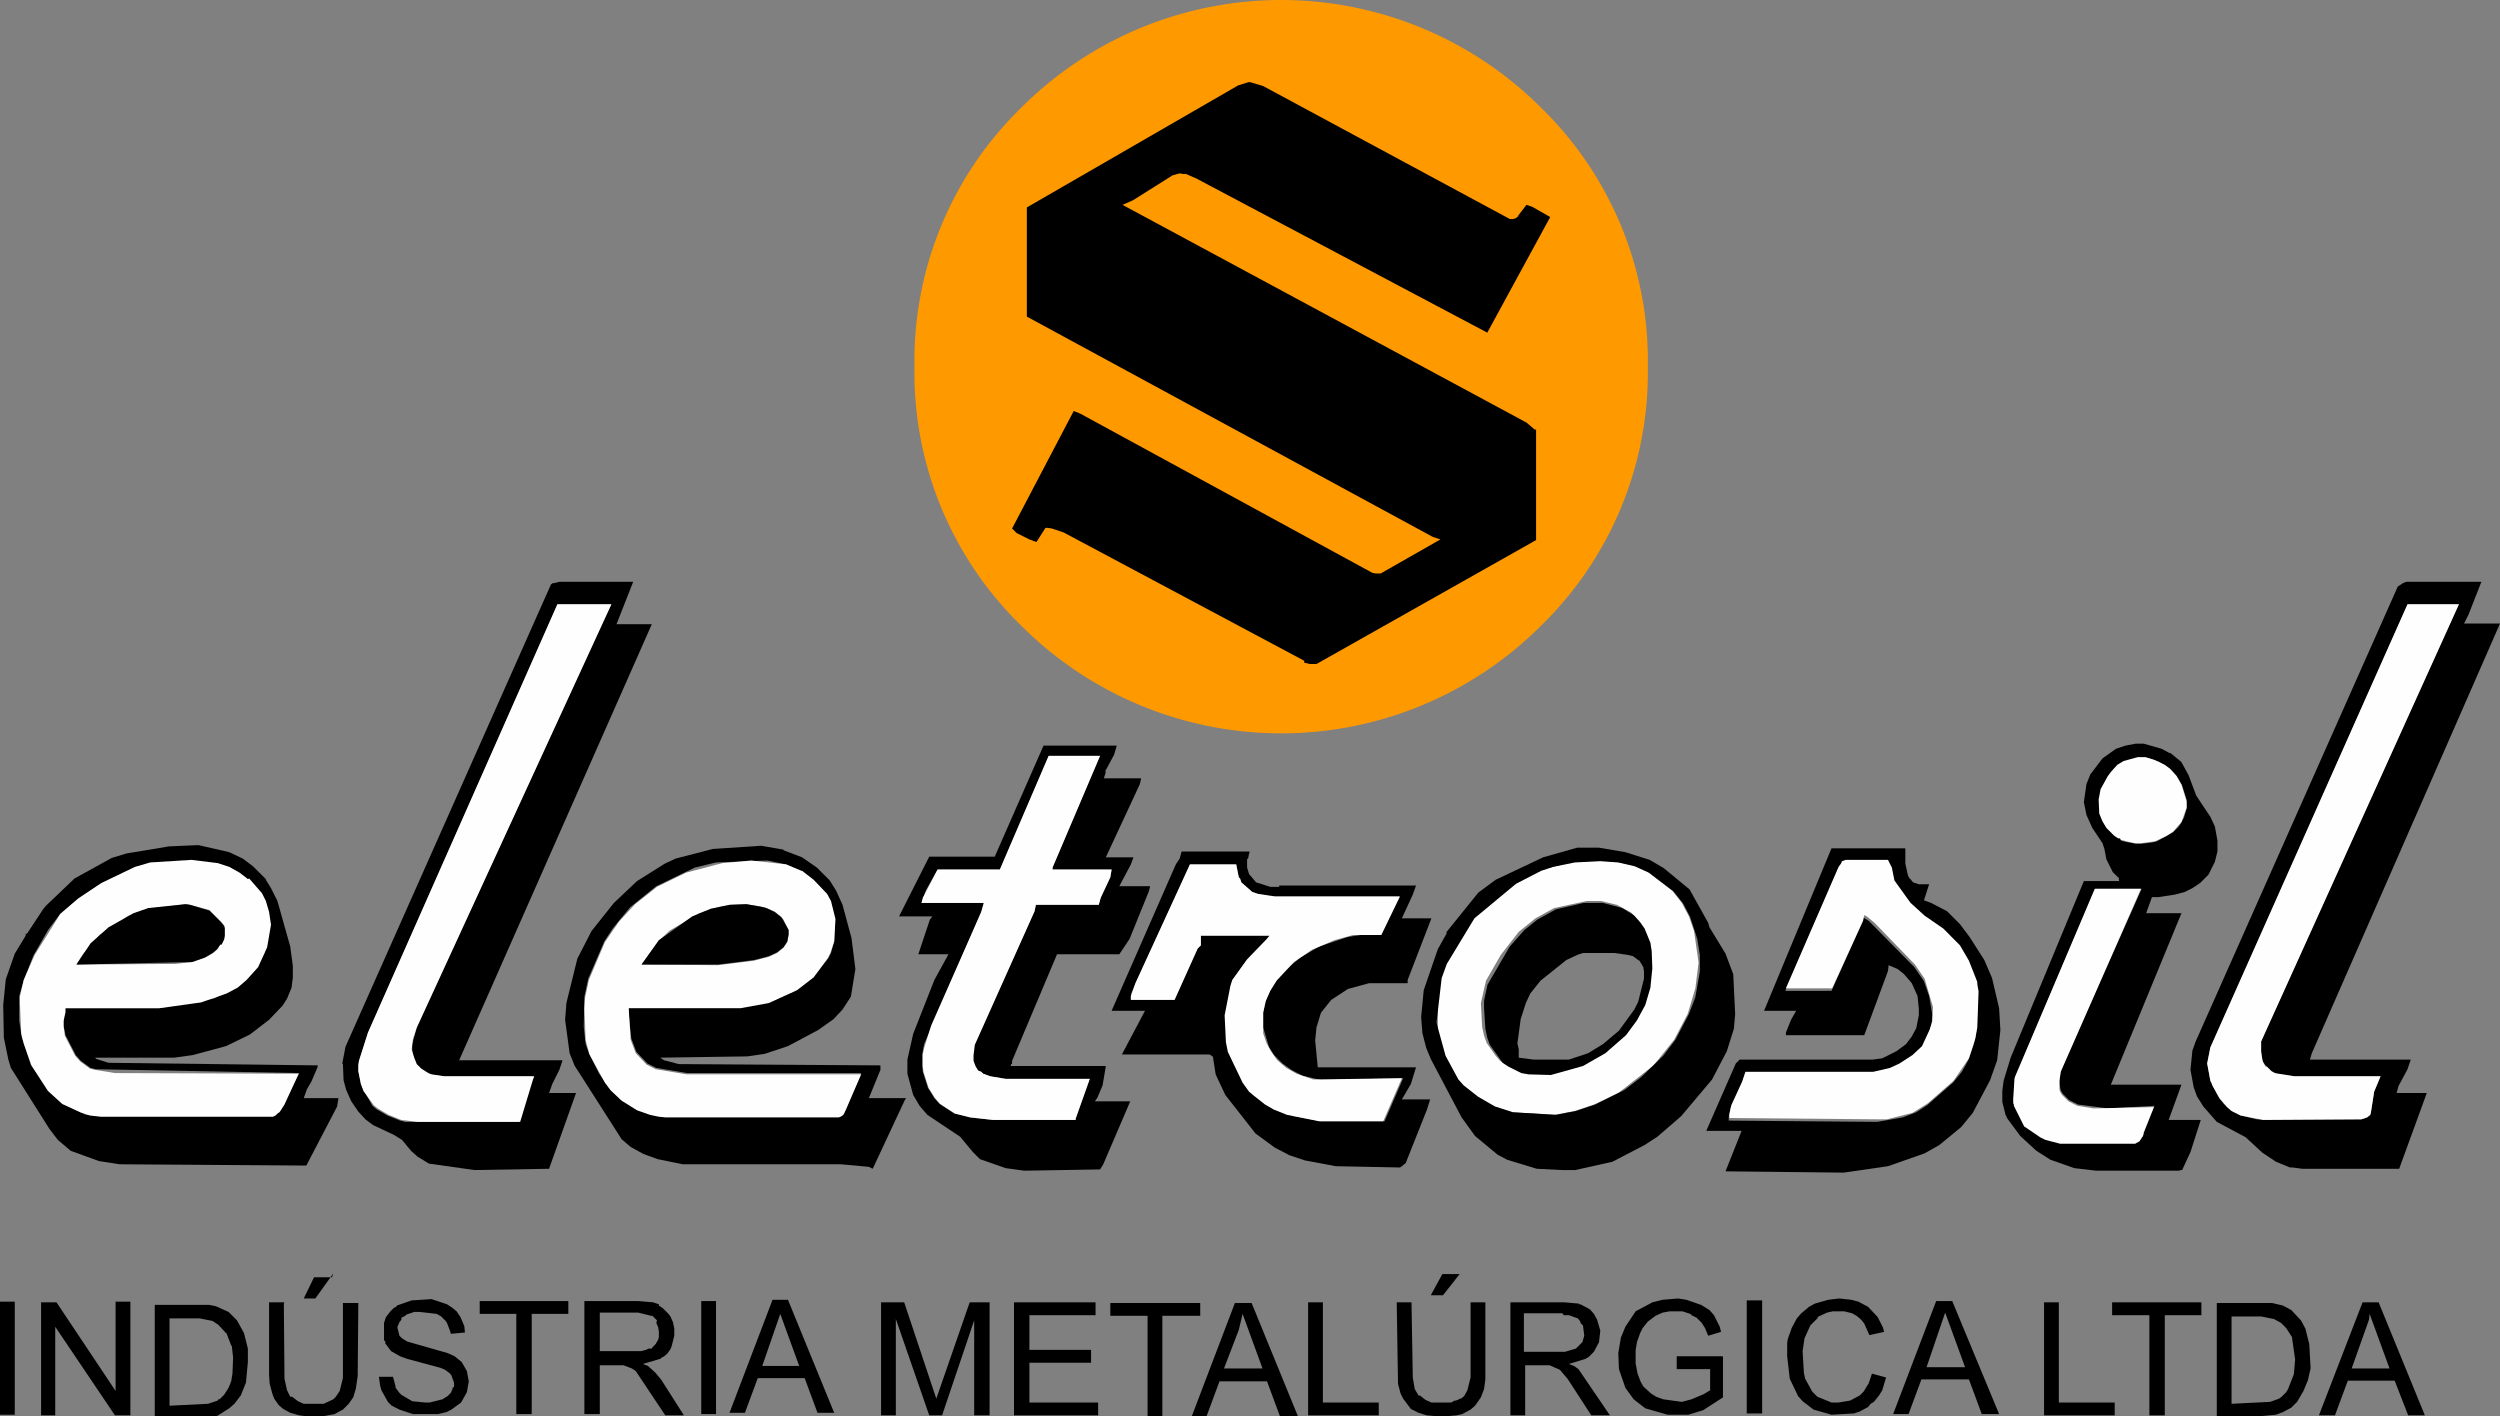 <svg id="Camada_1" data-name="Camada 1" xmlns="http://www.w3.org/2000/svg" viewBox="0 0 194.65 110.25"><rect x="0" y="0" width="194.65" height="110.25" fill="#808080" stroke="none"/><defs><style>.cls-1{fill:#f90;}.cls-2{fill:#fefefe;}</style></defs><title>logo</title><g id="Layer0_0_FILL" data-name="Layer0 0 FILL"><path class="cls-1" d="M131.35,33.25A27.51,27.51,0,0,0,123,13.05a28.61,28.61,0,0,0-40.4,0,27.51,27.51,0,0,0-8.35,20.2,27.51,27.51,0,0,0,8.35,20.2,28.61,28.61,0,0,0,40.4,0A27.51,27.51,0,0,0,131.35,33.25Z" transform="translate(-3.05 -4.7)"/></g><g id="Layer0_0_MEMBER_0_FILL" data-name="Layer0 0 MEMBER 0 FILL"><path d="M122.35,20.8l-.45-.15-.65.85,0,.05-.2.15-.2.05h-.25L101.4,11.4l-1-.3h-.15l-.8.25L83,20.85l0,8.5L114.6,46.5l.6.2-4.65,2.65h-.4l-.25-.05L87.15,36.9l-.5-.2-4.8,9.15.35.35,1,.5.55.2.7-1.1h.15l.35.05.9.3,18.75,10,0,.15.45.1h.2l.3,0,17.1-9.65V38.15l-.1,0-.65-.55L90.45,20.65l.8-.35,3.1-1.95.55-.15.3.05h.2l.8.35,22.65,12,4.9-9Z" transform="translate(-3.05 -4.7)"/></g><g id="Layer0_0_MEMBER_1_FILL" data-name="Layer0 0 MEMBER 1 FILL"><path d="M29.75,87.55l.05,1.25.2.75.4.9.55.8.55.6.6.45,1.6.75.65.4.7.85.5.45.9.55,3.55.5,5.8-.1,2.1-5.9H45.8l.25-.7L46.6,88l.25-.75H38.8l15-33.95H51.05L52.35,50H46.6l-.4.1-.1,0-.15.1-16,36-.25,1.3M35.15,86l0,.4,0,.65.2.5.35.35.8.45,1,.15h7l-.1.25-1,3.3-8.8,0-.4-.1-1-.4-.85-.5-.3-.25L31.6,90l-.45-.9-.2-1v-.2l.05-.6.7-2.2L46.45,51.75h4.2L35.5,84.7Z" transform="translate(-3.05 -4.7)"/></g><g id="Layer0_0_MEMBER_2_FILL" data-name="Layer0 0 MEMBER 2 FILL"><path d="M189.85,50.3l-.1.05L174,85.8l-.25.7L173.6,88l.25,1.35.25.7.5.8,1.05,1.2,2.25,1.2,1.3,1.2,1.05.7,1.1.45.2,0,.75.1h7.55L192,89.8h-2.35l.15-.55.7-1.3.25-.75H182.9l.15-.5L197.7,53.25h-2.8l.35-.7,1-2.55H190.4l-.25.1-.3.2m.65,1.45h4l-15.4,34v.8l.1.65.05.15.15.25.5.5.5.25,1.3.15h6.7l-.5,1.2-.25,1.6-.05.2-.25.2-.45.15h-8.15l-1.25-.3-.7-.35-.6-.55-.35-.45-.55-1-.05-.15-.1-.2-.25-1.35.25-1.25Z" transform="translate(-3.05 -4.7)"/></g><g id="Layer0_0_MEMBER_3_FILL" data-name="Layer0 0 MEMBER 3 FILL"><path d="M23.75,73.15l-1-1-.8-.6-1.05-.5-2.4-.55-2.3.1-3.3.55-1.15.35-2.9,1.6-2.2,2.1-.25.3-1.25,1.9-.1,0v.15l-.85,1.4-.7,2-.2,2,.05,2.55L3.7,87.2l.2.65,3,4.75.65.85,1,.85,2.2.8,1.6.25,14.55.1,2.4-4.6.1-.65H26.7l.25-.7.35-.6.45-1.05.05-.2-16.3-.2-.95-.3-.1-.1H16.6l1.45-.2,2.6-.7,1.85-.9L24,84.1,25.05,83l.35-.55.35-.85.1-.8V79.9l-.2-1.5-1-3.55-.5-1-.4-.65m-2.85-1,.8.45.65.5,1,1.15.3.6.25.85.15,1-.4,2.15L23.05,80l-.9,1-.7.6-1.75.85-4.3.75H8.1v.3l-.1.4v0l0,.25v.4l.15.75.8,1.55.4.45.75.55.4.1,15.85.3-1.4,2.85-.1.15-.15.1-.15.15-.2.1H10.9L9.75,91.5,7.9,90.65,6.75,89.6l-1.3-2-.7-2.1-.2-1.3V82.75l0-.5L4.9,81l.75-1.9,1.15-2,.9-1.2,1.4-1.2,1.8-1.2,2.6-1.25,1.2-.35.4,0,3.2-.15,1.4.2Z" transform="translate(-3.05 -4.7)"/></g><g id="Layer0_0_MEMBER_4_FILL" data-name="Layer0 0 MEMBER 4 FILL"><path d="M64.05,70.85l-1.75-.3-3.75.25-2.9.75-.85.4L52.65,73.3,50.85,75l-1.75,2.2L48,79.35l-.85,3.45-.1,1.3.35,2.6.4,1L48,88l3.45,5.4.7.6,1,.55,1.1.4,1.95.4h12.3l2.2.2.3.15,2.5-5.35.1-.15H70.7l.9-2.2v-.35l-15.7-.1-1.15-.3-.3-.2,6.8-.1,1.35-.2,1.8-.6,2.35-1.25,1.2-.85.7-.75.65-1,.35-2.15-.3-2.4-.7-2.6-.5-1.1-.5-.8-1-1-1.15-.8-1.45-.55m.2,1.1,1.2.55,1.25,1,.7.8.3.55.35,1.4L68,78l-.25.9-.2.4-1.15,1.45-1.3,1-1.95.9-2.45.5-8.7,0v.5l.2,1.9.4,1.05.85.9.7.35,2.4.4H70.1l-1.2,2.9-.15.2-.1.1-.15.1-.15.05H54.8l-.5-.05-.7-.15-1-.35-1.2-.75-.85-.8-.85-1.2-.8-1.6-.25-.7-.15-1.35.05-2.35.3-1.4,1.25-2.9.65-1,1.35-1.65,2.05-1.65,3-1.45,1.65-.4,4-.15Z" transform="translate(-3.05 -4.7)"/></g><g id="Layer0_0_MEMBER_5_FILL" data-name="Layer0 0 MEMBER 5 FILL"><path d="M102.65,73.75l-.7,0-1.1-.35-.55-.65-.15-.5v-.45l0-.1V71.6l.1-.1v-.1l.1-.4H95.05l-.15.55-.3.45-5,11.4h2.6L90.4,86.8h6.4l.4,0,.2.1h0l.1.1v0l0,.05v0l.2,1.3.75,1.6,2.35,3,1.5,1.1,1.15.6,1.2.4,2.4.45,5,.1.15-.1h0l.3-.25,1.65-4.15.25-.8H112.2l.7-1.2.4-1.3h-7.65l-.2-2.1.1-1,.35-1.15.8-1,1.3-.85,1.65-.45,3,0,0-.25,1.85-4.8H112.2l.85-1.85.25-.7-10.65,0M99.6,73.1l.1.3.85.75.45.15.9.2,10.1,0-1.45,3H109l-1,.15-2.25.75-1.45.85-1.2,1-.65.75-.5.8-.35.8-.2.9,0,1.2.45,1.5.4.65.65.65.7.5.85.45,1.5.35,6.35-.15-1.45,3.35-5,0-2.1-.4-1.45-.5-.7-.4-1-.75-.75-1-1-2.2-.25-1-.1-2.1.35-2L99,81l1.15-1.6,1.5-1.55.25-.3H96.55l0,.75v0l-.25.25-1.8,4h-3.4l0-.1v-.2l.05-.25L95.7,72h3.6l.2,1Z" transform="translate(-3.05 -4.7)"/></g><g id="Layer0_0_MEMBER_6_FILL" data-name="Layer0 0 MEMBER 6 FILL"><path class="cls-2" d="M65.45,72.5,64.25,72l-2.7-.3-2.25.2-2.85.75L54.2,73.75,52.5,75.1l-1.25,1.35-1.1,1.6L48.9,81l-.3,1.4-.05.85.1,2.45.3,1.1,1.2,2.2.45.6.85.8,1.2.75,1,.35.7.15.5.05H68.35l.15-.05.15-.1.1-.1,1.35-3.1H56.5l-2.4-.4-.7-.35-.85-.9-.4-1.05L52,83.2l8.7,0,2.2-.4,2.2-1,1.3-1L67.5,79.3l.2-.4L68,78l.1-1.75-.35-1.4-.3-.55-1.05-1.1-.9-.7m-6.6,2.85,1-.2,1.3-.05,1.55.3.65.3.5.4.15.2.4.85v.35l-.1.55-.3.45-.5.4-.65.3-1.15.3-2.8.35L53,79.8l1.4-1.9.8-.75,2.3-1.35Z" transform="translate(-3.05 -4.7)"/></g><g id="Layer0_0_MEMBER_7_FILL" data-name="Layer0 0 MEMBER 7 FILL"><path d="M89.1,64.75l.7-1.3.2-.7H84.3L80.5,71.4H75.4l-2.35,4.65h2.6l-.2.25-.9,2.7H76.9l-1.1,2L74.15,85.2l-.45,2,0,1.1.45,1.65.5.85.6.7,2.55,1.7,1,1.2.55.55,2,.7,1.45.2,5.9-.1.25-.4,2.1-4.9H88.3l.2-.3.4-.95.25-1.5h-7.4v-.1l.1-.1v-.2L85.35,79H90.2L91,77.8l1.5-3.7.1-.4H90.2L91.1,72l.2-.55H89.15l2.65-5.7.1-.45H89l.15-.5M85,72.25l0,.15h4.6l-.1.6-.75,1.6-.15.55h-4.9l-.1.5L78.9,86.05l-.1.8v.45l.15.4.25.35.25.1.15.15.55.2,1.2.2H87.9l-1.1,3.1v.1H80.35l-1.8-.2-1.2-.3-1.15-.75-.4-.45-.5-.8-.4-1.25-.05-.45v-.9L75,86l4.45-10.3.2-.7H74.8l.35-1,.9-1.6H80.9l3.8-8.85h4Z" transform="translate(-3.05 -4.7)"/></g><g id="Layer0_0_MEMBER_8_FILL" data-name="Layer0 0 MEMBER 8 FILL"><path class="cls-2" d="M22.35,73.15l-.65-.5-.8-.45L20,71.9l-2.05-.25-3.2.2-1.2.35-2.6,1.25-1.8,1.2-1.4,1.2-2,3.2L4.9,81l-.3,1.3,0,.5.1,2.35.2.8.6,1.7,1.3,2L7.9,90.65l1.4.65.75.25.85.1H24.3l.2-.1.15-.15.15-.1.4-.6,1.1-2.4L12,88.25,10.45,88l-.4-.1-.75-.55-.4-.45-.8-1.55L8,84.6v-.4l.15-.7v-.3h7.3l3.25-.45,2-.7.85-.45.7-.6.9-1,.7-1.55.3-1.75-.15-1-.25-.85-.3-.6-1-1.15M17.5,75.1l.35.05,1.5.4.9.9.25.3.05.2v.55l-.05.3-.2.4-.1,0L20,78.6l-.35.3-.6.35-1,.35-1.35.15L9,79.8,9.5,79l1.3-1.5L13.05,76l1.55-.55Z" transform="translate(-3.05 -4.7)"/></g><g id="Layer0_0_MEMBER_9_FILL" data-name="Layer0 0 MEMBER 9 FILL"><path d="M151.4,71.9V70.75h-5.75L140.4,83.4h2.5l-.4.7-.4,1,0,.2h6.1l1.85-5,.05-.45.7.3.5.4.6.7.45,1,.1,1v.5l-.2,1-.35.65-.45.6-.75.55-1.1.55-.75.1H138.5l-.3.3-2.3,5.25h2.75L137.4,95.9l9.2.1,3.45-.5,2.85-1,1.15-.65,1.7-1.4.9-1.1L158,88.8l.55-1.55.25-2.35-.1-1.7-.55-2.35-.6-1.4-1.15-1.8-.75-1-1-1L153.4,75l-.55-.2.4-1.25h-.8l-.45-.15-.2-.25-.1-.1-.1-.2-.2-.9m-5-.1.05,0,.25-.15h.1l.45,0,2.75,0,.3.6.2,1L151.8,75l1.1,1,1.45,1,.45.45.8,1,.7,1.2.65,1.65v.15l.1.6-.1,2.8-.2,1.1-.45,1.3-.5.9-.7.85-2,1.75-.85.55-1.05.4-2,.35-11.55-.1v-.3l.15-.7.85-1.85.25-.75,9.95,0,1.3-.3.75-.35,1-.65.75-.7.6-1.3.2-.65.05-.7-.25-1.45-.4-1.15-.75-1.1-3.55-3.6-.4-.25-.05.25-2.45,5.45-3.6,0,4.1-9.45.25-.35Z" transform="translate(-3.05 -4.7)"/></g><g id="Layer0_0_MEMBER_10_FILL" data-name="Layer0 0 MEMBER 10 FILL"><path class="cls-2" d="M35.1,86.4l.1-.8.3-.9L50.65,51.75h-4.2L31.7,85.1,31,87.3l-.05.3v.5l.2,1,.2.55.8,1.1.3.25.85.5,1,.4,1.25.15h8l1-3.3.1-.25h-7l-1-.15-.25-.1-.55-.35-.35-.35-.2-.5Z" transform="translate(-3.05 -4.7)"/></g><g id="Layer0_0_MEMBER_11_FILL" data-name="Layer0 0 MEMBER 11 FILL"><path class="cls-2" d="M194.5,51.75h-4l-15.35,34.5-.25,1.25.25,1.35.1.2.05.15.55,1,.6.7.35.3.7.35,1.75.35,7.65-.05.45-.15.25-.2.05-.2.25-1.6.5-1.2h-6.7l-1.55-.25-.25-.15-.35-.35-.1,0-.2-.35-.05-.15-.1-.65v-.8Z" transform="translate(-3.05 -4.7)"/></g><g id="Layer0_0_MEMBER_12_FILL" data-name="Layer0 0 MEMBER 12 FILL"><path d="M172,63.35l-.65-.35-1.4-.4h-.6l-.8.15-.75.25-1.05.75L165.8,65l-.3.75-.2,1.4.2,1,.45,1,.8,1.2.15.45.15.8.5,1,.4.4V73l.05,0,.05.3H165.3l-5.7,13.75-.55,1.8-.1.8v.85l.25,1,.15.3,1,1.35,1.25,1.15,1.1.7,1.85.65,1.7.2h6.45l.15-.05h.1l0,0,.65-1.4.8-2.5h-2.5l1-2.75h-5.5l5.5-13.35h-2.75l.45-1.25h.5l1.3-.2.75-.2.6-.3.6-.4.65-.65.5-1,.2-.8v-.85l-.2-1.1-.35-.75-1.1-1.65-.6-1.6-.55-1-.1-.1-.8-.65m-1.85.4,1,.3.9.6.5.55.4.7.35,1.1,0,.4,0,.3-.2.7-.3.55-.15.2-.4.4-1.25.7-.4.1-.85.1h-.35l-.85-.15-.35-.1-.1-.15L168,70l-.3-.2-.6-.6-.3-.5-.25-.6-.05-1.1.15-.8.7-1.3.65-.55,1-.45.6-.15h.6m-4,10.15h3.6L163.5,88.05l-.1.7v.35l.1.5.15.25.5.5.7.35,2.3.3,3.65-.2-.8,2-.05.25-.3.45-.05,0-.25.15-.15,0h-4.95l-1.9-.35-.4-.2-1.25-.85-.8-1.6v-.1l-.05-.1v-.15l0-.2.1-1.6Z" transform="translate(-3.05 -4.7)"/></g><g id="Layer0_0_MEMBER_13_FILL" data-name="Layer0 0 MEMBER 13 FILL"><path class="cls-2" d="M115,83.15l0,2.1.5,1.65,1,1.85,1.15,1.1,1.7,1,1.4.45,3.35.2,1.55-.3,1.5-.5,1.9-.9,2.75-2.15,1.6-2,1.05-2,.6-2,.25-2-.35-2.45-.4-1.15-.55-1.05-.75-.95-1.9-1.45-1.1-.5-1.3-.3-1.4-.1-2.3.15-2.25.6-3,1.65-2.2,2-2.15,3.55-.4,1.1-.35,2.3m5-4,1.4-1.8,1.3-1.05,1.45-.8,2.55-.55h1.1l1.25.3,1.1.6.5.55.35.5.45,1.1.15,1.2v.8l-.15,1.5-.4,1.35-.65,1.2-.85,1.15-1,1-2.35,1.45-2.5.7h-1.2l-1.1-.15-1-.5-.45-.3-.35-.4-.7-1-.2-.55-.15-.7-.1-1.85.4-1.75Z" transform="translate(-3.05 -4.7)"/></g><g id="Layer0_0_MEMBER_14_FILL" data-name="Layer0 0 MEMBER 14 FILL"><path class="cls-2" d="M88.7,63.55h-4L80.9,72.4H76.05L74.9,74.6l-.1.4h4.85l-.2.7-3.9,8.85L75,86.3l-.1.5v.9l.05.45.4,1.25.5.8.4.45,1.15.75,1.2.3,1.8.2H86.8v-.1l1.1-3.1H81.35l-1.2-.2-.55-.2-.15-.15-.25-.1L79,87.7l-.15-.4v-.45l.1-.8,4.65-10.4.1-.5h4.9l.15-.55.75-1.6.1-.6H85l0-.15Z" transform="translate(-3.05 -4.7)"/></g><g id="Layer0_0_MEMBER_15_FILL" data-name="Layer0 0 MEMBER 15 FILL"><path d="M115.7,77.35,115,78.6l-1.1,3.2-.2,2.1.1,1.25.3,1.15.35.85,2.4,4.55,1.05,1.45,1.75,1.45.75.4,2.3.7,2,.1,1,0,2.9-.65,2.5-1.3,1-.65,1.85-1.6,2.4-2.85,1.15-2.2.55-1.75.1-1.15-.15-3.1-.6-1.6-1.25-2.05-.1-.35-1.45-2.6-2-1.65-1.1-.65-1.9-.6-2.05-.35-1.7,0-2.65.75-3.7,1.75-1.35,1-2.5,3.1m-.75,7,.4-3.45.4-1.1,2.15-3.55,3.25-2.7,1.95-1,.9-.3,1.7-.35,2-.1,1.4.1,1.3.3,1.1.5,1.9,1.45.75.95.55,1.05.55,1.7.2,1.25v1.3l-.35,2-.5,1.3-1.05,2-.95,1.25-1.7,1.65-1.3,1-2.3,1.15-1.5.5-1.55.3-3.35-.2-1.4-.45-1.3-.75L117,89.2l-.4-.45-1-1.85-.55-2Z" transform="translate(-3.05 -4.7)"/></g><g id="Layer0_0_MEMBER_16_FILL" data-name="Layer0 0 MEMBER 16 FILL"><path class="cls-2" d="M100.55,74.15l-.85-.75-.1-.3L99.5,73l-.2-1H95.7l-4.25,9.25-.35,1v.2l0,.1h3.4l1.8-4,.25-.25v0l0-.75h5.35l-.25.3-1.5,1.55L99,81l-.15.45-.45,2.3.1,2.1.15.75L99.8,89l.5.7,1.25,1,.7.4,1,.4,2.5.5,5,0,1.45-3.35-6.9.1L104,88.3l-.8-.45-.7-.6-.5-.7-.35-.65-.25-.75,0-.8,0-.8.2-.9.35-.8.5-.8,1.35-1.45,1.4-.95,1.75-.75,1.45-.4h2.2l1.45-3h-9.7L101,74.3Z" transform="translate(-3.05 -4.7)"/></g><g id="Layer0_0_MEMBER_17_FILL" data-name="Layer0 0 MEMBER 17 FILL"><path class="cls-2" d="M146.5,71.75l-.05,0,0,.1-.25.35-4.1,9.45,3.6,0,2.4-5.25.1-.45.2.1.6.5,3.15,3.25.75,1.1.65,2.2-.05,1.1-.2.65-.6,1.3-.75.7-1,.65-.75.35-1.3.3-9.95,0-.25.75-.85,1.85-.15.7v.3l11.55.1.7,0,2-.5,1.2-.75,2-1.75,1.2-1.75.5-1.55.15-.85.1-2.8-.1-.6v-.15l-.65-1.65-.7-1.2L154.35,77l-1.45-1-1.1-1-1.25-1.75-.2-1-.3-.6-2.75,0-.45,0h-.1Z" transform="translate(-3.05 -4.7)"/></g><g id="Layer0_0_MEMBER_18_FILL" data-name="Layer0 0 MEMBER 18 FILL"><path class="cls-2" d="M169.75,73.9h-3.6L159.9,88.65l-.1,1.6,0,.2v.15l.05.1v.1l.8,1.6,1.25.85.4.2,1.15.3,5.7,0,.15,0,.25-.15.05,0,.3-.45.05-.25.8-2-4.7.1-1.25-.2-.7-.35-.5-.5-.15-.25-.05-.2,0-.65.1-.7Z" transform="translate(-3.05 -4.7)"/></g><g id="Layer0_0_MEMBER_19_FILL" data-name="Layer0 0 MEMBER 19 FILL"><path d="M118.85,81.45l-.25,1.15,0,.6.1,1.6.15.7.2.55,1,1.4.45.3,1,.5.55.1,1.75.05,2.5-.7,1.75-1,1.6-1.4.85-1.15.65-1.2.4-1.35.15-1.5-.05-1.35-.1-.65-.45-1.1-.35-.5-.5-.55-.9-.55L127.85,75l-1.5,0-2.15.5-1.45.8-1,.8L120.6,78.4l-1.75,3m2.45,5-.1-.45V85.9l.25-1.85.4-1.25.35-.75.8-1,2-1.6.85-.4.45-.15.25,0h2.2l1.05.15.4.1.4.3.1.05.3.5.05.35v.55l-.45,1.8-.3.6-1.2,1.65L127.85,86l-1.15.7-1.5.5-2.75,0-1.15-.15Z" transform="translate(-3.05 -4.7)"/></g><g id="Layer0_0_MEMBER_20_FILL" data-name="Layer0 0 MEMBER 20 FILL"><path d="M17.85,75.15l-.35-.05-2.9.3-1.15.4L11.5,76.9l-1.4,1.25L9,79.8,18,79.6l1-.35.6-.35.35-.3.25-.35.1,0,.2-.4.05-.3V77l-.05-.2-.25-.3-.9-.9Z" transform="translate(-3.05 -4.7)"/></g><g id="Layer0_0_MEMBER_21_FILL" data-name="Layer0 0 MEMBER 21 FILL"><path d="M59.85,75.15l-1.45.3-1.45.6-2.6,1.85L53,79.8l5.95,0,2.8-.35,1.15-.3.65-.3.5-.4.3-.45.1-.55v-.35L64,76.3l-.15-.2-.5-.4-.65-.3-.35-.1-1.2-.2Z" transform="translate(-3.05 -4.7)"/></g><g id="Layer0_0_MEMBER_22_FILL" data-name="Layer0 0 MEMBER 22 FILL"><path class="cls-2" d="M167.45,64.75l-.3.4-.55,1-.15.8.05,1.1.25.6.3.5.6.6.3.2.15,0,.1.15,1.05.25h.5l1.1-.15.85-.4.55-.35.65-.75.4-1.1v-.15l0-.35-.4-1.3-.4-.7-.5-.55-.4-.3-.85-.4-.65-.2h-.6l-1.1.3-.5.3Z" transform="translate(-3.05 -4.7)"/></g><g id="Layer0_0_MEMBER_23_FILL" data-name="Layer0 0 MEMBER 23 FILL"><path d="M83.2,110.8H88v-1H83.2v-2.7h5.15v-1H82v8.8h6.55v-1H83.2v-3m13.3-3.75v-1h-7v1h2.9v7.8h1.15v-7.8h3m5.15,5.1,1,2.7h1.4l-3.6-8.8h-1.3l-3.35,8.8H97l1-2.7h3.7m-3.35-1,1.15-3,.3-1.25,1.55,4.25h-3m7.75-5.15H104.9v8.8h5.5v-1h-4.35v-7.8m9.35-.55,1.3-1.65h-1.35l-.9,1.65h1m3.3.55h-1.2v5.85l-.25,1-.25.45-.25.2-.1,0-.05.05-.25.1h-.1l-.25.15-1.2,0-.35,0-.45-.2-.45-.35-.1,0-.3-.5-.15-.9-.1-5.85h-1.15l.1,6.35.2.75.2.4.6.8.6.3.65.2,1.15.1,1.15-.1.45-.1.65-.35.35-.3.45-.65.25-.65.1-.75,0-6m7.3.1-1.15-.1h-4.2v8.8h1.15V111h1.9l.8.35.6.7,1.85,2.85h1.45l-2.45-3.6-.35-.25-.4-.15,1.3-.4.25-.15h0l.4-.4.4-.75.1-.9-.25-.85-.25-.45-.3-.35-.75-.4-.15,0m-1.15.85.4,0,.7.25.2.25,0,.1.2.2.1.8-.15.5-.5.5-.85.25-3.2,0v-3h3m15.55-1h-1.2v8.8h1.2v-8.8m-5.6,1.1.5.25.4.4.25.4.25.6,1-.3-.1-.4-.45-.9-.35-.4-.65-.4-1.15-.4-.65-.1-1.2.1-.8.2-1.3.7-.8,1.2-.35.85-.2,1.2.05,1.25.5,1.45.65.9.9.7,1.75.5,1.6,0,1.15-.35,1.55-1v-3.2H133.6v1h2.6v1.65l-.5.3-.95.4-.75.2-1.45-.2-.55-.2-.4-.25-.6-.55-.2-.35-.25-.65-.15-.8v-1l.1-.65.25-.7.2-.4.4-.5.6-.45.55-.25.55-.1h1l.75.25m9.75.2.75-.35.45-.1h.9l.6.15.35.2.25.2.15.15.2.25.4.9,1.15-.25-.1-.35-.4-.8-.75-.8-.75-.4-.55-.15-.95-.1-.85.1-1.05.3-.45.25-.6.5-.35.4-.4.75-.3.85-.05.3,0,1.05.2,1.75.65,1.35.35.4.85.65,1.4.4,1.75-.1.45-.15.65-.35.2-.25.25-.15.4-.5.25-.4.3-1-1.1-.3-.25.75-.4.65-.3.3-.75.4-.9.15-.55,0-1.1-.45-.4-.4-.55-1-.1-.45-.1-1.7.15-1,.45-1,.6-.6m10.4-1.3h-1.2l-3.35,8.8h1.2l1-2.7h3.7l1,2.7h1.35l-3.65-8.8m1,5.15h-3l1.45-4.25,1.55,4.25M4.2,106.05H3.05v8.8H4.2v-8.8m9,0H12.05V113l-4.6-6.9H6.25v8.8h1.1V108l4.65,6.9h1.2v-8.8m12,0H24v5.7l.05.65.2.75.15.4.35.5.35.3.55.3.7.2.8.1h.9l1.05-.2.65-.35.45-.45.35-.5.2-.65.15-1,.05-5.7h-1.2v5.85l-.25,1-.3.45-.2.2-.75.35-1.2,0-.35,0-.45-.2-.45-.35-.15,0-.25-.5-.2-.9-.05-5.85m-2.8,3.5-.3-1.2-.55-1-.65-.65-1-.45-.5-.1-4.25,0v8.8l3.55,0,1.3-.15.95-.6.4-.35.5-.65.4-1,.15-1.6,0-.85m-1.25-.4.1.9-.05,1.25-.1.6-.2.5-.35.55-.35.35-.1,0-.05.1-.75.25-3,.15v-6.8H18.6l1,.2.45.3.65.7.35.9m7.85-5.3H27.5l-.8,1.65h.9L29,103.85m4.95,2.55-.25.15-.25.25-.35.45-.15.45,0,.3v.6l0,.3v.15l.1.1v.15l.45.6.7.4.55.2,2.6.7.35.15.4.3.1.15.2.55v.35l-.1,0v.1l-.15.35-.25.25-.4.25-1,.25h-.35l-1-.1-.85-.5-.15-.15-.3-.4,0-.1-.2-.75-1.1,0,.1.7.1.35.5.9.3.3.6.3,1.05.35.8,0,1.15,0,.65-.15.4-.2.75-.55.45-.8.15-.85-.15-.8-.4-.7-.55-.45-.55-.25-3.15-.9-.4-.25-.2-.2-.15-.6v-.1l.15-.35.15-.2,0-.15.3-.15.1-.1.6-.2.45,0,1.3.15.35.2.35.35.1.15.25.65.05.2,1.1-.1-.05-.5-.3-.7-.3-.45-.3-.25-.45-.3-1.2-.4-1.55.1-1.15.4m10.55.65H47.3v-1H40.4v1h2.85v7.8h1.2v-7.8m14.35-1H57.65v8.8H58.8v-8.8m-4.45.25-.45-.15-1.15-.1h-4.2v8.8h1.2V111H51.6l.65.25.3.2,2.3,3.45H56.3l-1.75-2.75-.45-.55-.6-.55-.4-.15,1.35-.4.2-.15h.05l.3-.25.25-.35.1-.25.2-.8v-.55l-.1-.5-.2-.45-.15-.2-.45-.45-.3-.2m-.2,1.35.15.35.05.35v.4l-.05.2-.2.35-.25.25-.05.1-.25,0-.2.1-.4.1-3.2,0v-3h3l1,.25.1,0,.35.35m10.3-1.6H63.2l-3.35,8.8h1.2l1-2.7H65.7l1,2.7h1.3l-3.6-8.8m.9,5.15H62.4L63.8,107l1.55,4.25m8.1-5.15h-1.8v8.8H72.8v-7.5l2.6,7.5h1l2.5-7.4v7.4H80.1v-8.8H78.55l-2.6,7.5-2.5-7.5m89.9,0H162.2v8.8h5.5v-1h-4.35v-7.8m11.1,1v-1H167.5v1h2.9v7.8h1.2v-7.8h2.85m13.75-1H187l-3.4,8.8h1.25l1-2.7h3.65l1.05,2.7h1.3l-3.6-8.8m-2.1,5.15,1.35-3.8.05-.45,1.55,4.25h-3m-3.15-.1-.1-1.8-.3-1.2-.35-.65-.75-.8-.65-.35-.85-.2-4.3,0v8.8l3.55,0,1.05-.1.55-.2.65-.35.45-.45.5-.85.35-.85.2-.9m-2.3-3.55.4.4.45.7.25,1.75-.1,1.15-.45,1.15-.15.25-.35.35-.2.15-.7.25-3,.15v-6.8h2.3l1,.2Z" transform="translate(-3.05 -4.7)"/></g></svg>